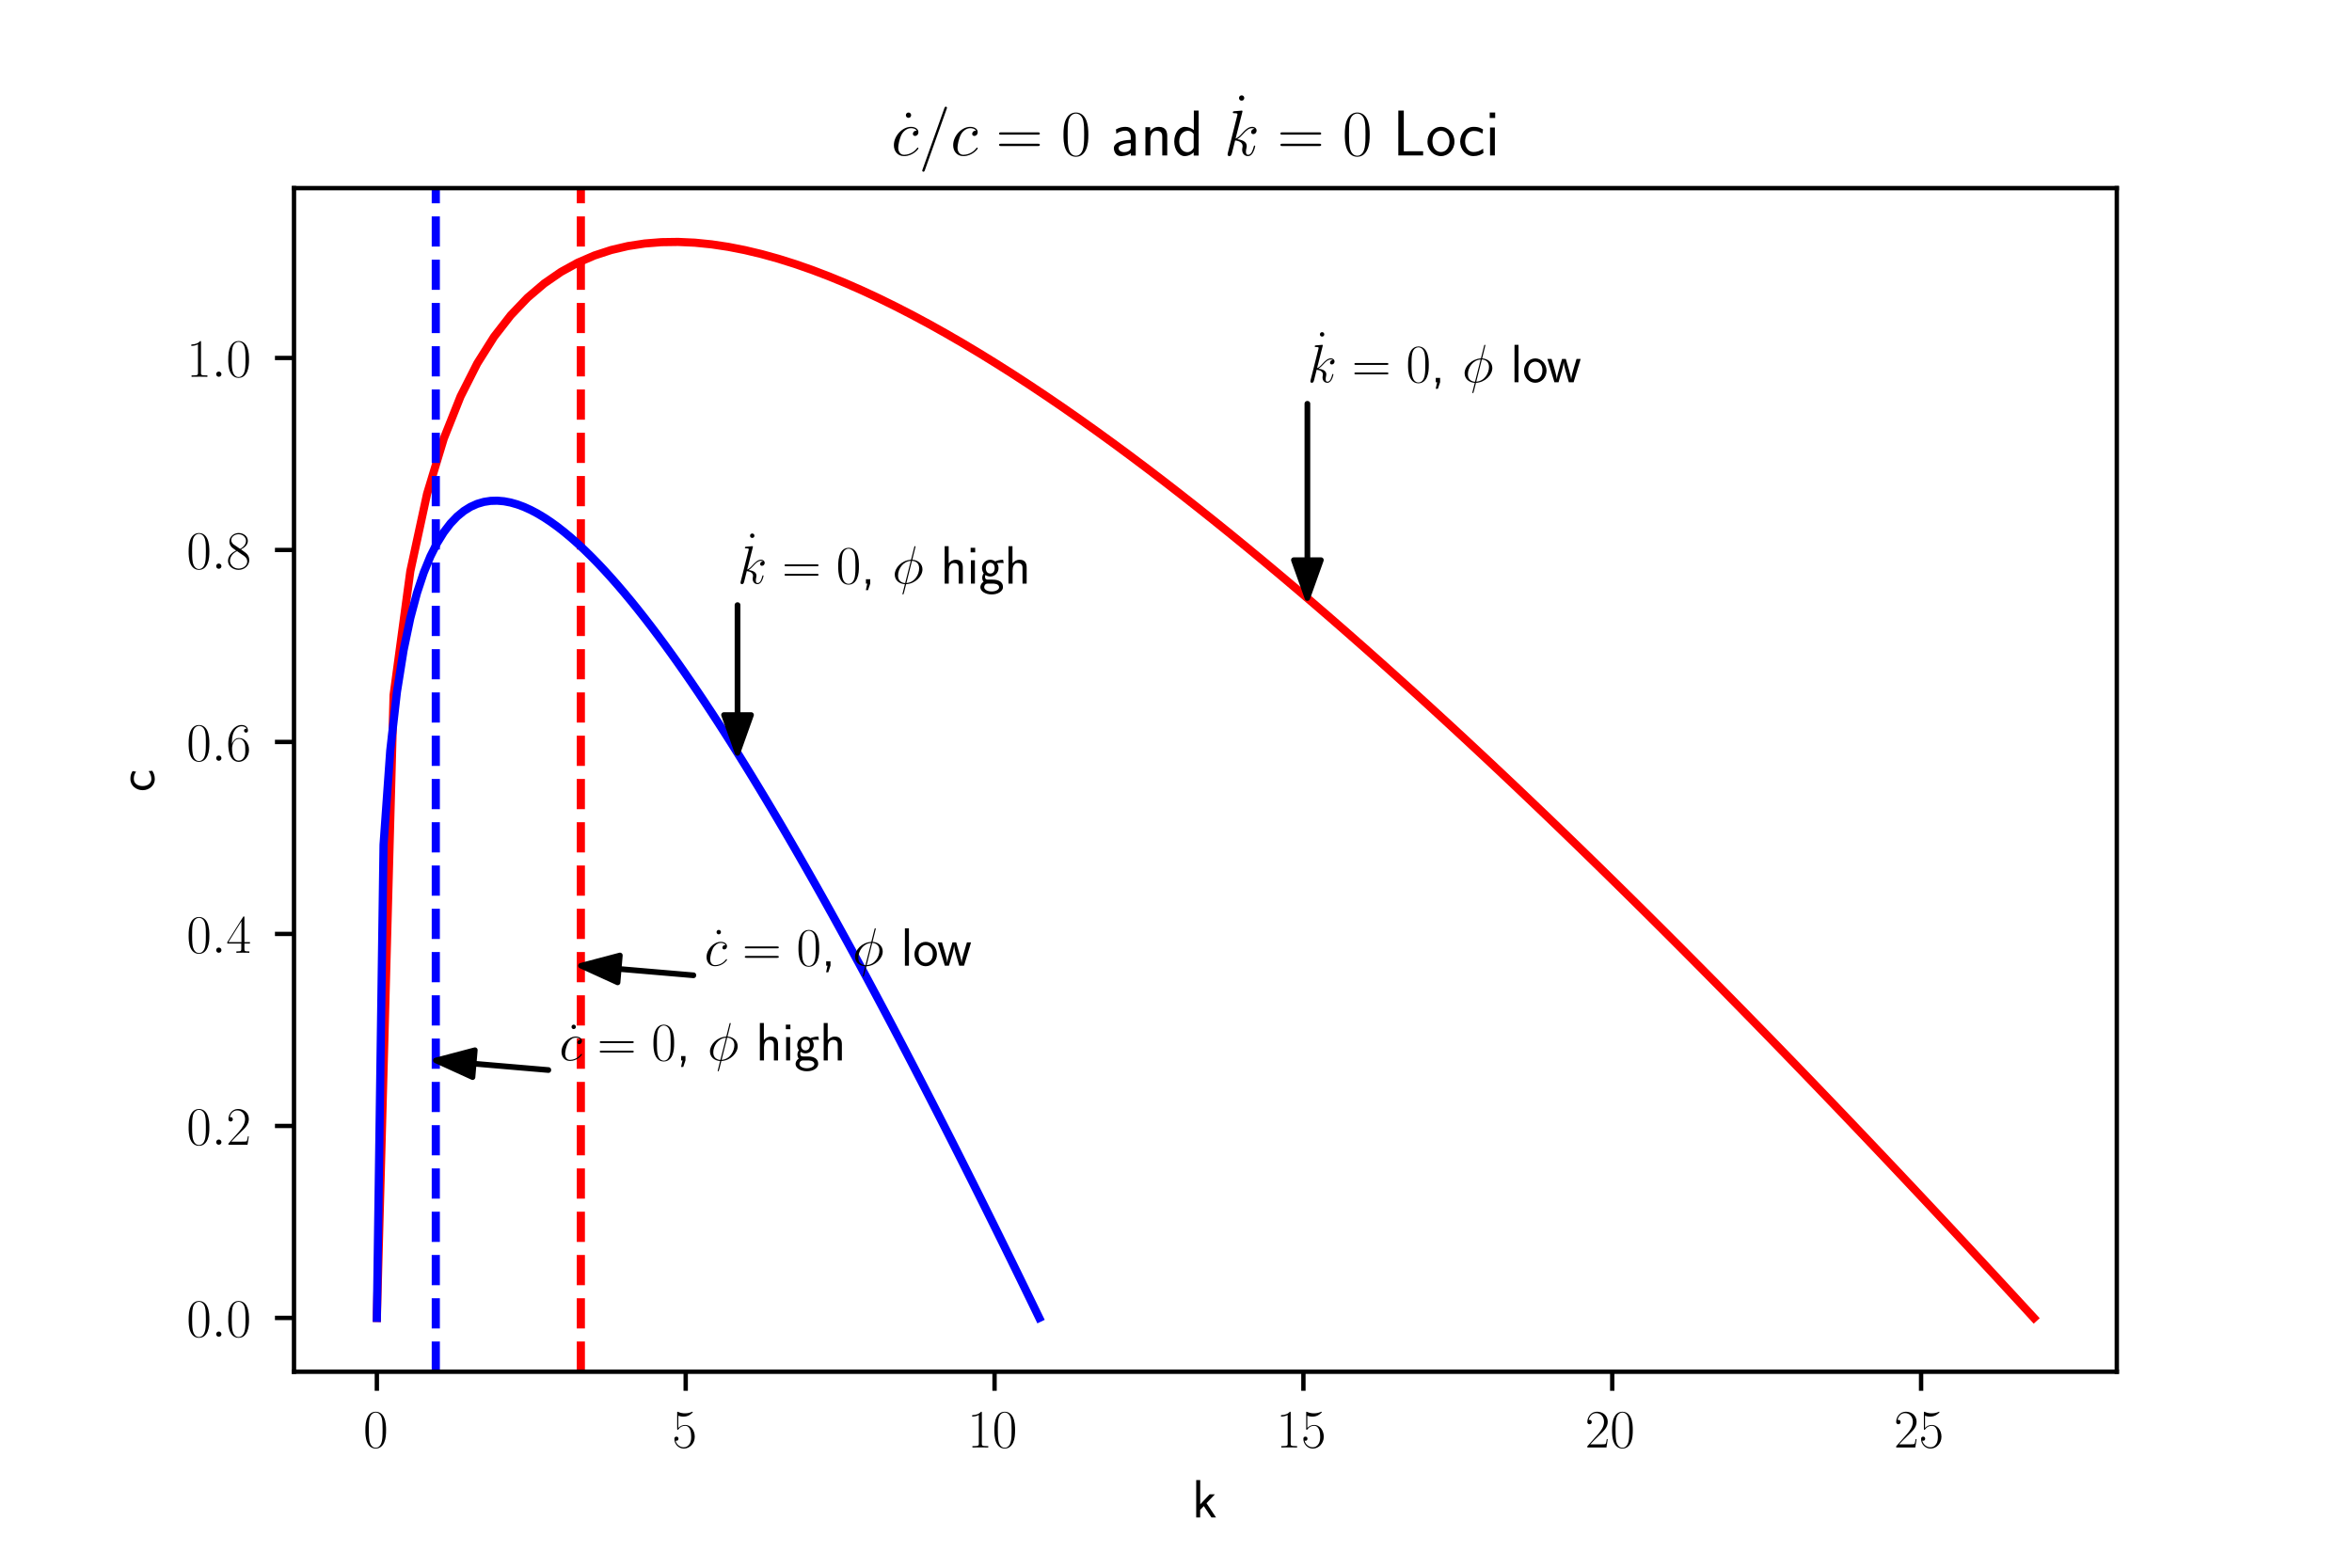 <?xml version="1.0" encoding="utf-8" standalone="no"?>
<!DOCTYPE svg PUBLIC "-//W3C//DTD SVG 1.1//EN"
  "http://www.w3.org/Graphics/SVG/1.1/DTD/svg11.dtd">
<!-- Created with matplotlib (https://matplotlib.org/) -->
<svg height="288pt" version="1.1" viewBox="0 0 432 288" width="432pt" xmlns="http://www.w3.org/2000/svg" xmlns:xlink="http://www.w3.org/1999/xlink">
 <defs>
  <style type="text/css">
*{stroke-linecap:butt;stroke-linejoin:round;}
  </style>
 </defs>
 <g id="figure_1">
  <g id="patch_1">
   <path d="M 0 288 
L 432 288 
L 432 0 
L 0 0 
z
" style="fill:#ffffff;"/>
  </g>
  <g id="axes_1">
   <g id="patch_2">
    <path d="M 54 252 
L 388.8 252 
L 388.8 34.56 
L 54 34.56 
z
" style="fill:#ffffff;"/>
   </g>
   <g id="matplotlib.axis_1">
    <g id="xtick_1">
     <g id="line2d_1">
      <defs>
       <path d="M 0 0 
L 0 3.5 
" id="md7822eaeb9" style="stroke:#000000;stroke-width:0.8;"/>
      </defs>
      <g>
       <use style="stroke:#000000;stroke-width:0.8;" x="69.218" xlink:href="#md7822eaeb9" y="252"/>
      </g>
     </g>
     <g id="text_1">
      <!-- $0$ -->
      <defs>
       <path d="M 42 31.844 
C 42 37.969 41.906 48.422 37.703 56.453 
C 34 63.484 28.094 66 22.906 66 
C 18.094 66 12 63.781 8.203 56.562 
C 4.203 49.016 3.797 39.672 3.797 31.844 
C 3.797 26.109 3.906 17.375 7 9.734 
C 11.297 -0.609 19 -2 22.906 -2 
C 27.5 -2 34.5 -0.109 38.594 9.438 
C 41.594 16.375 42 24.5 42 31.844 
z
M 22.906 -0.406 
C 16.5 -0.406 12.703 5.125 11.297 12.75 
C 10.203 18.688 10.203 27.328 10.203 32.953 
C 10.203 40.688 10.203 47.109 11.5 53.234 
C 13.406 61.781 19 64.391 22.906 64.391 
C 27 64.391 32.297 61.672 34.203 53.438 
C 35.5 47.719 35.594 40.984 35.594 32.953 
C 35.594 26.422 35.594 18.375 34.406 12.453 
C 32.297 1.5 26.406 -0.406 22.906 -0.406 
z
" id="CMR17-48"/>
      </defs>
      <g transform="translate(66.728 265.918)scale(0.1 -0.1)">
       <use transform="scale(0.996)" xlink:href="#CMR17-48"/>
      </g>
     </g>
    </g>
    <g id="xtick_2">
     <g id="line2d_2">
      <g>
       <use style="stroke:#000000;stroke-width:0.8;" x="125.945" xlink:href="#md7822eaeb9" y="252"/>
      </g>
     </g>
     <g id="text_2">
      <!-- $5$ -->
      <defs>
       <path d="M 11.406 58.594 
C 12.406 58.188 16.5 56.891 20.703 56.891 
C 30 56.891 35.094 61.891 38 64.688 
C 38 65.484 38 66 37.406 66 
C 37.297 66 37.094 66 36.297 65.594 
C 32.797 64.094 28.703 63 23.703 63 
C 20.703 63 16.203 63.359 11.297 65.484 
C 10.203 66 10 66 9.906 66 
C 9.406 66 9.297 65.891 9.297 63.906 
L 9.297 34.859 
C 9.297 33.016 9.297 32.5 10.297 32.5 
C 10.797 32.5 11 32.703 11.5 33.422 
C 14.703 38.047 19.094 40 24.094 40 
C 27.594 40 35.094 37.734 35.094 20.203 
C 35.094 16.984 35.094 11.188 32.094 6.594 
C 29.594 2.484 25.703 0.391 21.406 0.391 
C 14.797 0.391 8.094 4.984 6.297 12.688 
C 6.703 12.594 7.5 12.391 7.906 12.391 
C 9.203 12.391 11.703 13.094 11.703 16.188 
C 11.703 18.891 9.797 20 7.906 20 
C 5.594 20 4.094 18.594 4.094 15.797 
C 4.094 7.094 11 -2 21.594 -2 
C 31.906 -2 41.703 6.891 41.703 19.797 
C 41.703 32.094 33.906 41.594 24.203 41.594 
C 19.094 41.594 14.797 39.688 11.406 36 
z
" id="CMR17-53"/>
      </defs>
      <g transform="translate(123.455 265.918)scale(0.1 -0.1)">
       <use transform="scale(0.996)" xlink:href="#CMR17-53"/>
      </g>
     </g>
    </g>
    <g id="xtick_3">
     <g id="line2d_3">
      <g>
       <use style="stroke:#000000;stroke-width:0.8;" x="182.673" xlink:href="#md7822eaeb9" y="252"/>
      </g>
     </g>
     <g id="text_3">
      <!-- $10$ -->
      <defs>
       <path d="M 26.594 63.797 
C 26.594 65.891 26.5 66 25.094 66 
C 21.203 61.359 15.297 59.891 9.703 59.688 
C 9.406 59.688 8.906 59.688 8.797 59.5 
C 8.703 59.297 8.703 59.094 8.703 57 
C 11.797 57 17 57.594 21 59.984 
L 21 7.297 
C 21 3.797 20.797 2.594 12.203 2.594 
L 9.203 2.594 
L 9.203 0 
C 14 0.094 19 0.188 23.797 0.188 
C 28.594 0.188 33.594 0.094 38.406 0 
L 38.406 2.594 
L 35.406 2.594 
C 26.797 2.594 26.594 3.688 26.594 7.297 
z
" id="CMR17-49"/>
      </defs>
      <g transform="translate(177.691 265.918)scale(0.1 -0.1)">
       <use transform="scale(0.996)" xlink:href="#CMR17-49"/>
       <use transform="translate(45.69 0)scale(0.996)" xlink:href="#CMR17-48"/>
      </g>
     </g>
    </g>
    <g id="xtick_4">
     <g id="line2d_4">
      <g>
       <use style="stroke:#000000;stroke-width:0.8;" x="239.4" xlink:href="#md7822eaeb9" y="252"/>
      </g>
     </g>
     <g id="text_4">
      <!-- $15$ -->
      <g transform="translate(234.418 265.918)scale(0.1 -0.1)">
       <use transform="scale(0.996)" xlink:href="#CMR17-49"/>
       <use transform="translate(45.69 0)scale(0.996)" xlink:href="#CMR17-53"/>
      </g>
     </g>
    </g>
    <g id="xtick_5">
     <g id="line2d_5">
      <g>
       <use style="stroke:#000000;stroke-width:0.8;" x="296.127" xlink:href="#md7822eaeb9" y="252"/>
      </g>
     </g>
     <g id="text_5">
      <!-- $20$ -->
      <defs>
       <path d="M 41.703 15.469 
L 39.906 15.469 
C 38.906 8.391 38.094 7.188 37.703 6.594 
C 37.203 5.797 30 5.797 28.594 5.797 
L 9.406 5.797 
C 13 9.688 20 16.766 28.5 24.938 
C 34.594 30.719 41.703 37.5 41.703 47.391 
C 41.703 59.188 32.297 66 21.797 66 
C 10.797 66 4.094 56.297 4.094 47.297 
C 4.094 43.391 7 42.891 8.203 42.891 
C 9.203 42.891 12.203 43.484 12.203 46.984 
C 12.203 50.094 9.594 51 8.203 51 
C 7.594 51 7 50.891 6.594 50.688 
C 8.5 59.188 14.297 63.391 20.406 63.391 
C 29.094 63.391 34.797 56.5 34.797 47.391 
C 34.797 38.703 29.703 31.219 24 24.734 
L 4.094 2.297 
L 4.094 0 
L 39.297 0 
z
" id="CMR17-50"/>
      </defs>
      <g transform="translate(291.146 265.918)scale(0.1 -0.1)">
       <use transform="scale(0.996)" xlink:href="#CMR17-50"/>
       <use transform="translate(45.69 0)scale(0.996)" xlink:href="#CMR17-48"/>
      </g>
     </g>
    </g>
    <g id="xtick_6">
     <g id="line2d_6">
      <g>
       <use style="stroke:#000000;stroke-width:0.8;" x="352.854" xlink:href="#md7822eaeb9" y="252"/>
      </g>
     </g>
     <g id="text_6">
      <!-- $25$ -->
      <g transform="translate(347.873 265.918)scale(0.1 -0.1)">
       <use transform="scale(0.996)" xlink:href="#CMR17-50"/>
       <use transform="translate(45.69 0)scale(0.996)" xlink:href="#CMR17-53"/>
      </g>
     </g>
    </g>
    <g id="text_7">
     <!-- k -->
     <defs>
      <path d="M 26.5 26.344 
L 42 42.734 
L 32.406 42.734 
L 14.906 24.25 
L 14.906 69 
L 7.5 69 
L 7.5 0 
L 14.797 0 
L 14.797 13.922 
L 21.5 20.969 
L 35.594 0 
L 44.094 0 
z
" id="CMSS17-107"/>
     </defs>
     <g transform="translate(218.965 278.774)scale(0.1 -0.1)">
      <use transform="scale(0.996)" xlink:href="#CMSS17-107"/>
     </g>
    </g>
   </g>
   <g id="matplotlib.axis_2">
    <g id="ytick_1">
     <g id="line2d_7">
      <defs>
       <path d="M 0 0 
L -3.5 0 
" id="mac1b4b12f6" style="stroke:#000000;stroke-width:0.8;"/>
      </defs>
      <g>
       <use style="stroke:#000000;stroke-width:0.8;" x="54" xlink:href="#mac1b4b12f6" y="242.116"/>
      </g>
     </g>
     <g id="text_8">
      <!-- $0.0$ -->
      <defs>
       <path d="M 18.406 4.797 
C 18.406 7.688 16 9.688 13.594 9.688 
C 10.703 9.688 8.703 7.297 8.703 4.891 
C 8.703 2 11.094 0 13.5 0 
C 16.406 0 18.406 2.391 18.406 4.797 
z
" id="CMMI12-58"/>
      </defs>
      <g transform="translate(34.27 245.576)scale(0.1 -0.1)">
       <use transform="scale(0.996)" xlink:href="#CMR17-48"/>
       <use transform="translate(45.69 0)scale(0.996)" xlink:href="#CMMI12-58"/>
       <use transform="translate(72.788 0)scale(0.996)" xlink:href="#CMR17-48"/>
      </g>
     </g>
    </g>
    <g id="ytick_2">
     <g id="line2d_8">
      <g>
       <use style="stroke:#000000;stroke-width:0.8;" x="54" xlink:href="#mac1b4b12f6" y="206.846"/>
      </g>
     </g>
     <g id="text_9">
      <!-- $0.2$ -->
      <g transform="translate(34.27 210.305)scale(0.1 -0.1)">
       <use transform="scale(0.996)" xlink:href="#CMR17-48"/>
       <use transform="translate(45.69 0)scale(0.996)" xlink:href="#CMMI12-58"/>
       <use transform="translate(72.788 0)scale(0.996)" xlink:href="#CMR17-50"/>
      </g>
     </g>
    </g>
    <g id="ytick_3">
     <g id="line2d_9">
      <g>
       <use style="stroke:#000000;stroke-width:0.8;" x="54" xlink:href="#mac1b4b12f6" y="171.575"/>
      </g>
     </g>
     <g id="text_10">
      <!-- $0.4$ -->
      <defs>
       <path d="M 33.594 64.797 
C 33.594 66.891 33.5 67 31.703 67 
L 2 19.594 
L 2 17 
L 27.797 17 
L 27.797 7.188 
C 27.797 3.594 27.594 2.594 20.594 2.594 
L 18.703 2.594 
L 18.703 0 
C 21.906 0.188 27.297 0.188 30.703 0.188 
C 34.094 0.188 39.5 0.188 42.703 0 
L 42.703 2.594 
L 40.797 2.594 
C 33.797 2.594 33.594 3.594 33.594 7.188 
L 33.594 17 
L 43.797 17 
L 43.797 19.594 
L 33.594 19.594 
z
M 28.094 58.172 
L 28.094 19.594 
L 4 19.594 
z
" id="CMR17-52"/>
      </defs>
      <g transform="translate(34.27 175.034)scale(0.1 -0.1)">
       <use transform="scale(0.996)" xlink:href="#CMR17-48"/>
       <use transform="translate(45.69 0)scale(0.996)" xlink:href="#CMMI12-58"/>
       <use transform="translate(72.788 0)scale(0.996)" xlink:href="#CMR17-52"/>
      </g>
     </g>
    </g>
    <g id="ytick_4">
     <g id="line2d_10">
      <g>
       <use style="stroke:#000000;stroke-width:0.8;" x="54" xlink:href="#mac1b4b12f6" y="136.304"/>
      </g>
     </g>
     <g id="text_11">
      <!-- $0.6$ -->
      <defs>
       <path d="M 10.594 34.344 
C 10.594 58 21.797 63.688 28.297 63.688 
C 30.406 63.688 35.5 63.266 37.5 59.094 
C 35.906 59.094 32.906 59.094 32.906 55.594 
C 32.906 52.891 35.094 52 36.5 52 
C 37.406 52 40.094 52.391 40.094 55.797 
C 40.094 62.297 35.094 66 28.203 66 
C 16.297 66 3.797 53.297 3.797 31.422 
C 3.797 4.016 15.094 -2 23.094 -2 
C 32.797 -2 42 6.734 42 20.234 
C 42 32.828 33.906 42 23.703 42 
C 17.594 42 13.094 37.969 10.594 30.922 
z
M 23.094 0.391 
C 10.797 0.391 10.797 18.938 10.797 22.656 
C 10.797 29.906 14.203 40.391 23.5 40.391 
C 25.203 40.391 30.094 40.391 33.406 33.438 
C 35.203 29.516 35.203 25.375 35.203 20.344 
C 35.203 14.906 35.203 10.875 33.094 6.844 
C 30.906 2.703 27.703 0.391 23.094 0.391 
z
" id="CMR17-54"/>
      </defs>
      <g transform="translate(34.27 139.764)scale(0.1 -0.1)">
       <use transform="scale(0.996)" xlink:href="#CMR17-48"/>
       <use transform="translate(45.69 0)scale(0.996)" xlink:href="#CMMI12-58"/>
       <use transform="translate(72.788 0)scale(0.996)" xlink:href="#CMR17-54"/>
      </g>
     </g>
    </g>
    <g id="ytick_5">
     <g id="line2d_11">
      <g>
       <use style="stroke:#000000;stroke-width:0.8;" x="54" xlink:href="#mac1b4b12f6" y="101.034"/>
      </g>
     </g>
     <g id="text_12">
      <!-- $0.8$ -->
      <defs>
       <path d="M 27.203 35.766 
C 33.5 38.969 39.906 43.797 39.906 51.531 
C 39.906 60.688 31.094 66 23 66 
C 13.906 66 5.906 59.375 5.906 50.234 
C 5.906 47.719 6.5 43.391 10.406 39.578 
C 11.406 38.578 15.594 35.562 18.297 33.656 
C 13.797 31.344 3.297 25.812 3.297 14.766 
C 3.297 4.406 13.094 -2 22.797 -2 
C 33.5 -2 42.5 5.719 42.5 15.969 
C 42.5 25.109 36.406 29.328 32.406 32.047 
z
M 14.094 44.609 
C 13.297 45.109 9.297 48.219 9.297 52.938 
C 9.297 59.078 15.594 63.688 22.797 63.688 
C 30.703 63.688 36.5 58.062 36.5 51.531 
C 36.5 42.188 26.094 36.859 25.594 36.859 
C 25.5 36.859 25.406 36.859 24.594 37.469 
z
M 32.5 24 
C 34 22.906 38.797 19.578 38.797 13.453 
C 38.797 6.016 31.406 0.391 23 0.391 
C 13.906 0.391 7 6.922 7 14.859 
C 7 22.797 13.094 29.438 20 32.547 
z
" id="CMR17-56"/>
      </defs>
      <g transform="translate(34.27 104.493)scale(0.1 -0.1)">
       <use transform="scale(0.996)" xlink:href="#CMR17-48"/>
       <use transform="translate(45.69 0)scale(0.996)" xlink:href="#CMMI12-58"/>
       <use transform="translate(72.788 0)scale(0.996)" xlink:href="#CMR17-56"/>
      </g>
     </g>
    </g>
    <g id="ytick_6">
     <g id="line2d_12">
      <g>
       <use style="stroke:#000000;stroke-width:0.8;" x="54" xlink:href="#mac1b4b12f6" y="65.763"/>
      </g>
     </g>
     <g id="text_13">
      <!-- $1.0$ -->
      <g transform="translate(34.27 69.222)scale(0.1 -0.1)">
       <use transform="scale(0.996)" xlink:href="#CMR17-49"/>
       <use transform="translate(45.69 0)scale(0.996)" xlink:href="#CMMI12-58"/>
       <use transform="translate(72.788 0)scale(0.996)" xlink:href="#CMR17-48"/>
      </g>
     </g>
    </g>
    <g id="text_14">
     <!-- c -->
     <defs>
      <path d="M 38.5 39.688 
C 38.5 40.391 33.906 42.391 32.703 42.797 
C 29.406 44 25.203 44 24.094 44 
C 11.094 44 3.297 32.688 3.297 21.297 
C 3.297 9.297 12 -1 23.703 -1 
C 30.406 -1 35.203 1.188 39.094 3.797 
L 38.5 10.391 
C 34.203 7.094 29.203 5.297 23.797 5.297 
C 16 5.297 10.906 12.094 10.906 21.391 
C 10.906 28.594 14.203 37.688 24.203 37.688 
C 29.703 37.688 32.797 36.594 37.406 33.484 
z
" id="CMSS17-99"/>
     </defs>
     <g transform="translate(28.333 145.494)rotate(-90)scale(0.1 -0.1)">
      <use transform="scale(0.996)" xlink:href="#CMSS17-99"/>
     </g>
    </g>
   </g>
   <g id="line2d_13">
    <path clip-path="url(#p0a437634b3)" d="M 69.218 242.116 
L 72.293 127.698 
L 75.367 104.926 
L 78.441 90.723 
L 81.516 80.563 
L 84.59 72.833 
L 87.664 66.752 
L 90.739 61.873 
L 93.813 57.918 
L 96.888 54.697 
L 99.962 52.076 
L 103.036 49.956 
L 106.111 48.263 
L 109.185 46.936 
L 112.26 45.931 
L 115.334 45.207 
L 118.408 44.735 
L 121.483 44.488 
L 124.557 44.444 
L 127.631 44.583 
L 130.706 44.891 
L 133.78 45.353 
L 136.855 45.956 
L 139.929 46.69 
L 143.003 47.545 
L 146.078 48.513 
L 149.152 49.586 
L 152.226 50.758 
L 155.301 52.022 
L 158.375 53.373 
L 161.45 54.806 
L 164.524 56.316 
L 167.598 57.899 
L 170.673 59.551 
L 173.747 61.269 
L 176.821 63.049 
L 179.896 64.889 
L 182.97 66.785 
L 186.045 68.735 
L 189.119 70.737 
L 192.193 72.788 
L 195.268 74.886 
L 198.342 77.03 
L 201.417 79.218 
L 204.491 81.447 
L 207.565 83.717 
L 210.64 86.025 
L 213.714 88.37 
L 216.788 90.752 
L 219.863 93.168 
L 222.937 95.618 
L 226.012 98.1 
L 229.086 100.614 
L 232.16 103.158 
L 235.235 105.731 
L 238.309 108.332 
L 241.383 110.961 
L 244.458 113.617 
L 247.532 116.299 
L 250.607 119.006 
L 253.681 121.737 
L 256.755 124.492 
L 259.83 127.27 
L 262.904 130.071 
L 265.979 132.893 
L 269.053 135.737 
L 272.127 138.601 
L 275.202 141.486 
L 278.276 144.39 
L 281.35 147.314 
L 284.425 150.256 
L 287.499 153.217 
L 290.574 156.195 
L 293.648 159.191 
L 296.722 162.204 
L 299.797 165.233 
L 302.871 168.279 
L 305.945 171.34 
L 309.02 174.417 
L 312.094 177.51 
L 315.169 180.617 
L 318.243 183.739 
L 321.317 186.875 
L 324.392 190.025 
L 327.466 193.188 
L 330.54 196.366 
L 333.615 199.556 
L 336.689 202.759 
L 339.764 205.975 
L 342.838 209.203 
L 345.912 212.443 
L 348.987 215.695 
L 352.061 218.959 
L 355.136 222.234 
L 358.21 225.521 
L 361.284 228.819 
L 364.359 232.127 
L 367.433 235.447 
L 370.507 238.776 
L 373.582 242.116 
" style="fill:none;stroke:#ff0000;stroke-linecap:square;stroke-width:1.5;"/>
   </g>
   <g id="line2d_14">
    <path clip-path="url(#p0a437634b3)" d="M 106.685 252 
L 106.685 34.56 
" style="fill:none;stroke:#ff0000;stroke-dasharray:5.55,2.4;stroke-dashoffset:0;stroke-width:1.5;"/>
   </g>
   <g id="line2d_15">
    <path clip-path="url(#p0a437634b3)" d="M 69.218 242.116 
L 70.447 155.215 
L 71.676 137.918 
L 72.905 127.131 
L 74.134 119.415 
L 75.363 113.544 
L 76.592 108.925 
L 77.821 105.22 
L 79.05 102.216 
L 80.279 99.769 
L 81.508 97.778 
L 82.737 96.169 
L 83.966 94.882 
L 85.195 93.875 
L 86.424 93.111 
L 87.653 92.562 
L 88.882 92.203 
L 90.111 92.015 
L 91.339 91.982 
L 92.568 92.088 
L 93.797 92.322 
L 95.026 92.672 
L 96.255 93.13 
L 97.484 93.688 
L 98.713 94.337 
L 99.942 95.073 
L 101.171 95.888 
L 102.4 96.778 
L 103.629 97.738 
L 104.858 98.764 
L 106.087 99.852 
L 107.316 100.999 
L 108.545 102.201 
L 109.774 103.456 
L 111.003 104.761 
L 112.232 106.113 
L 113.461 107.51 
L 114.69 108.95 
L 115.919 110.431 
L 117.148 111.952 
L 118.377 113.509 
L 119.606 115.103 
L 120.835 116.732 
L 122.064 118.393 
L 123.292 120.086 
L 124.521 121.81 
L 125.75 123.563 
L 126.979 125.345 
L 128.208 127.153 
L 129.437 128.989 
L 130.666 130.849 
L 131.895 132.735 
L 133.124 134.644 
L 134.353 136.576 
L 135.582 138.53 
L 136.811 140.506 
L 138.04 142.503 
L 139.269 144.52 
L 140.498 146.556 
L 141.727 148.612 
L 142.956 150.687 
L 144.185 152.779 
L 145.414 154.889 
L 146.643 157.016 
L 147.872 159.16 
L 149.101 161.32 
L 150.33 163.495 
L 151.559 165.686 
L 152.788 167.892 
L 154.016 170.113 
L 155.245 172.347 
L 156.474 174.596 
L 157.703 176.858 
L 158.932 179.133 
L 160.161 181.422 
L 161.39 183.723 
L 162.619 186.036 
L 163.848 188.361 
L 165.077 190.698 
L 166.306 193.047 
L 167.535 195.407 
L 168.764 197.778 
L 169.993 200.16 
L 171.222 202.552 
L 172.451 204.955 
L 173.68 207.368 
L 174.909 209.791 
L 176.138 212.224 
L 177.367 214.666 
L 178.596 217.118 
L 179.825 219.579 
L 181.054 222.049 
L 182.283 224.528 
L 183.512 227.016 
L 184.741 229.512 
L 185.969 232.017 
L 187.198 234.53 
L 188.427 237.051 
L 189.656 239.58 
L 190.885 242.116 
" style="fill:none;stroke:#0000ff;stroke-linecap:square;stroke-width:1.5;"/>
   </g>
   <g id="line2d_16">
    <path clip-path="url(#p0a437634b3)" d="M 80.044 252 
L 80.044 34.56 
" style="fill:none;stroke:#0000ff;stroke-dasharray:5.55,2.4;stroke-dashoffset:0;stroke-width:1.5;"/>
   </g>
   <g id="patch_3">
    <path d="M 54 252 
L 54 34.56 
" style="fill:none;stroke:#000000;stroke-linecap:square;stroke-linejoin:miter;stroke-width:0.8;"/>
   </g>
   <g id="patch_4">
    <path d="M 388.8 252 
L 388.8 34.56 
" style="fill:none;stroke:#000000;stroke-linecap:square;stroke-linejoin:miter;stroke-width:0.8;"/>
   </g>
   <g id="patch_5">
    <path d="M 54 252 
L 388.8 252 
" style="fill:none;stroke:#000000;stroke-linecap:square;stroke-linejoin:miter;stroke-width:0.8;"/>
   </g>
   <g id="patch_6">
    <path d="M 54 34.56 
L 388.8 34.56 
" style="fill:none;stroke:#000000;stroke-linecap:square;stroke-linejoin:miter;stroke-width:0.8;"/>
   </g>
   <g id="patch_7">
    <path d="M 240.158 74.162 
Q 240.158 88.525 240.158 102.889 
L 242.633 102.889 
Q 241.383 106.389 240.133 109.889 
Q 238.883 106.389 237.633 102.889 
L 240.108 102.889 
Q 240.108 88.525 240.108 74.162 
L 240.158 74.162 
z
" style="stroke:#000000;stroke-linecap:round;"/>
   </g>
   <g id="text_15">
    <!-- $\dot{k}=0$, $\phi$ low -->
    <defs>
     <path d="M 16.5 61.891 
C 16.5 64.297 14.594 66 12.5 66 
C 10.094 66 8.406 64.094 8.406 61.891 
C 8.406 59.484 10.297 57.797 12.406 57.797 
C 14.797 57.797 16.5 59.688 16.5 61.891 
z
" id="CMR17-95"/>
     <path d="M 28.094 66.484 
C 28.203 66.891 28.406 67.484 28.406 67.984 
C 28.406 69 27.406 69 27.203 69 
C 27.094 69 23.5 68.688 21.703 68.484 
C 20 68.391 18.5 68.188 16.703 68.094 
C 14.297 67.891 13.594 67.797 13.594 65.984 
C 13.594 64.984 14.594 64.984 15.594 64.984 
C 20.703 64.984 20.703 64.109 20.703 63.125 
C 20.703 62.719 20.703 62.531 20.203 60.75 
L 5.906 3.906 
C 5.5 2.391 5.5 2.203 5.5 1.594 
C 5.5 -0.609 7.203 -1 8.203 -1 
C 11 -1 11.594 1.188 12.406 4.297 
L 17.094 23.062 
C 24.297 22.266 28.594 19.25 28.594 14.438 
C 28.594 13.828 28.594 13.438 28.297 11.922 
C 27.906 10.422 27.906 9.219 27.906 8.719 
C 27.906 2.891 31.703 -1 36.797 -1 
C 41.406 -1 43.797 3.203 44.594 4.609 
C 46.703 8.312 48 13.938 48 14.328 
C 48 14.828 47.594 15.234 47 15.234 
C 46.094 15.234 46 14.828 45.594 13.234 
C 44.203 8.016 42.094 1 37 1 
C 35 1 33.703 2 33.703 5.812 
C 33.703 7.719 34.094 9.922 34.5 11.422 
C 34.906 13.234 34.906 13.328 34.906 14.531 
C 34.906 20.453 29.594 23.766 20.406 24.969 
C 24 27.172 27.594 31.078 29 32.594 
C 34.703 38.984 38.594 41.984 43.203 41.984 
C 45.5 41.984 46.094 41.484 46.797 41 
C 43.094 40.594 41.703 37.984 41.703 35.984 
C 41.703 33.594 43.594 32.797 45 32.797 
C 47.703 32.797 50.094 35.094 50.094 38.297 
C 50.094 41.156 47.797 44 43.297 44 
C 37.797 44 33.297 40.297 26.203 32.297 
C 25.203 31.078 21.5 27.281 17.797 25.875 
z
" id="CMMI12-107"/>
     <path d="M 64.297 32 
C 65.797 32 67.297 32 67.297 33.688 
C 67.297 35.5 65.594 35.5 63.906 35.5 
L 8 35.5 
C 6.297 35.5 4.594 35.5 4.594 33.688 
C 4.594 32 6.094 32 7.594 32 
z
M 63.906 14.484 
C 65.594 14.484 67.297 14.484 67.297 16.297 
C 67.297 18 65.797 18 64.297 18 
L 7.594 18 
C 6.094 18 4.594 18 4.594 16.297 
C 4.594 14.484 6.297 14.484 8 14.484 
z
" id="CMR17-61"/>
     <path d="M 17 0.094 
L 17 8 
L 9 8 
L 9 0 
L 11.5 0 
L 8.906 -12.109 
L 12.906 -12.109 
z
" id="CMSS17-44"/>
     <path d="M 43 68.094 
C 43 69 42.297 69 42 69 
C 41.094 69 41 68.797 40.594 67.094 
L 35.203 45.688 
C 34.906 44.391 34.797 44.297 34.703 44.188 
C 34.594 44 33.906 43.891 33.703 43.891 
C 17.297 42.5 4.703 29.109 4.703 16.734 
C 4.703 6.047 13 -0.5 23.406 -1.109 
C 22.594 -4.156 21.906 -7.297 21.094 -10.344 
C 19.703 -15.547 18.906 -18.812 18.906 -19.203 
C 18.906 -19.406 18.906 -20 19.906 -20 
C 20.203 -20 20.594 -20 20.797 -19.609 
C 21 -19.406 21.594 -17.016 22 -15.75 
L 25.703 -1.109 
C 42.797 -0.203 55.797 13.672 55.797 26.141 
C 55.797 36.141 48.203 43.297 37.094 44 
z
M 36.5 42 
C 43.094 41.594 49.703 37.938 49.703 28.219 
C 49.703 17.031 41.797 2.188 26.203 1 
z
M 23.906 0.891 
C 19 1.188 10.797 3.766 10.797 14.656 
C 10.797 27.141 19.906 41 34.297 41.891 
z
" id="CMMI12-30"/>
     <path d="M 14.797 69 
L 7.406 69 
L 7.406 0 
L 14.797 0 
z
" id="CMSS17-108"/>
     <path d="M 44.203 21.188 
C 44.203 33.984 34.703 44 23.5 44 
C 12 44 2.703 33.688 2.703 21.188 
C 2.703 8.5 12.297 -1 23.406 -1 
C 34.797 -1 44.203 8.797 44.203 21.188 
z
M 23.5 5.297 
C 16.406 5.297 10.297 11.094 10.297 21.984 
C 10.297 33.594 17.406 37.891 23.406 37.891 
C 29.906 37.891 36.594 33.188 36.594 21.984 
C 36.594 10.688 30.094 5.297 23.5 5.297 
z
" id="CMSS17-111"/>
     <path d="M 62.703 43 
L 55.094 43 
L 49.797 25 
C 48.703 21.188 45.594 10.688 45.203 5.797 
L 45.094 5.797 
C 44.906 8.797 43.203 16 40.406 25.5 
L 35.297 43 
L 28.406 43 
L 23.406 25.891 
C 20.906 17.188 19 9.797 18.797 5.797 
L 18.703 5.797 
C 18.297 11.688 14.203 25.5 13.594 27.688 
L 9.094 43 
L 1.297 43 
L 14.297 0 
L 21.906 0 
C 27.094 17.188 31.094 30.5 31.406 37.188 
C 31.594 33.891 33.297 26.797 34.297 23.297 
L 40.906 0 
L 49.703 0 
z
" id="CMSS17-119"/>
    </defs>
    <g transform="translate(240.133 70.221)scale(0.1 -0.1)">
     <use transform="translate(14.604 26.297)scale(0.996)" xlink:href="#CMR17-95"/>
     <use transform="scale(0.996)" xlink:href="#CMMI12-107"/>
     <use transform="translate(81.753 0)scale(0.996)" xlink:href="#CMR17-61"/>
     <use transform="translate(181.142 0)scale(0.996)" xlink:href="#CMR17-48"/>
     <use transform="translate(226.832 0)scale(0.996)" xlink:href="#CMSS17-44"/>
     <use transform="translate(284.086 0)scale(0.996)" xlink:href="#CMMI12-30"/>
     <use transform="translate(373.049 0)scale(0.996)" xlink:href="#CMSS17-108"/>
     <use transform="translate(395.23 0)scale(0.996)" xlink:href="#CMSS17-111"/>
     <use transform="translate(439.471 0)scale(0.996)" xlink:href="#CMSS17-119"/>
    </g>
   </g>
   <g id="patch_8">
    <path d="M 127.371 179.198 
Q 120.513 178.613 113.656 178.027 
L 113.445 180.493 
Q 110.065 178.95 106.685 177.407 
Q 110.278 176.459 113.87 175.511 
L 113.66 177.977 
Q 120.518 178.563 127.375 179.148 
L 127.371 179.198 
z
" style="stroke:#000000;stroke-linecap:round;"/>
   </g>
   <g id="text_16">
    <!-- $\dot{c} = 0$, $\phi$ low -->
    <defs>
     <path d="M 39.094 38 
C 37.203 38 36.297 38 34.906 36.797 
C 34.297 36.297 33.203 34.797 33.203 33.188 
C 33.203 31.188 34.703 29.984 36.594 29.984 
C 39 29.984 41.703 31.984 41.703 35.984 
C 41.703 40.484 37.094 44 30.203 44 
C 17.094 44 4 30.188 4 15.797 
C 4 6.969 9.406 -1 19.594 -1 
C 33.203 -1 41.797 9.719 41.797 11.031 
C 41.797 11.641 41.203 12.141 40.797 12.141 
C 40.5 12.141 40.406 12.047 39.5 11.125 
C 33.094 2.516 23.594 1 19.797 1 
C 12.906 1 10.703 7.078 10.703 12.141 
C 10.703 15.688 12.406 25.531 16 32.391 
C 18.594 37.094 24 41.984 30.297 41.984 
C 31.594 41.984 37.094 41.812 39.094 38 
z
" id="CMMI12-99"/>
    </defs>
    <g transform="translate(129.376 177.407)scale(0.1 -0.1)">
     <use transform="translate(13.976 0.006)scale(0.996)" xlink:href="#CMR17-95"/>
     <use transform="scale(0.996)" xlink:href="#CMMI12-99"/>
     <use transform="translate(69.657 0)scale(0.996)" xlink:href="#CMR17-61"/>
     <use transform="translate(169.046 0)scale(0.996)" xlink:href="#CMR17-48"/>
     <use transform="translate(214.737 0)scale(0.996)" xlink:href="#CMSS17-44"/>
     <use transform="translate(271.99 0)scale(0.996)" xlink:href="#CMMI12-30"/>
     <use transform="translate(360.953 0)scale(0.996)" xlink:href="#CMSS17-108"/>
     <use transform="translate(383.134 0)scale(0.996)" xlink:href="#CMSS17-111"/>
     <use transform="translate(427.375 0)scale(0.996)" xlink:href="#CMSS17-119"/>
    </g>
   </g>
   <g id="patch_9">
    <path d="M 135.49 111.147 
Q 135.49 121.244 135.49 131.341 
L 137.965 131.341 
Q 136.715 134.842 135.465 138.343 
Q 134.215 134.842 132.965 131.341 
L 135.44 131.341 
Q 135.44 121.244 135.44 111.147 
L 135.49 111.147 
z
" style="stroke:#000000;stroke-linecap:round;"/>
   </g>
   <g id="text_17">
    <!-- $\dot{k}=0$, $\phi$ high -->
    <defs>
     <path d="M 40.906 29.344 
C 40.906 35.672 39.406 44 28.094 44 
C 21.797 44 17.703 40.891 14.797 37.484 
L 14.797 69 
L 7.406 69 
L 7.406 0 
L 15 0 
L 15 24.312 
C 15 30.656 17.406 37.891 24.203 37.891 
C 33 37.891 33.297 31.953 33.297 28.531 
L 33.297 0 
L 40.906 0 
z
" id="CMSS17-104"/>
     <path d="M 15.297 66 
L 6.906 66 
L 6.906 57.594 
L 15.297 57.594 
z
M 14.797 43 
L 7.406 43 
L 7.406 0 
L 14.797 0 
z
" id="CMSS17-105"/>
     <path d="M 44.5 44 
C 38.797 43.891 33.906 42.797 29.906 40.891 
C 26.594 43.484 23.203 44 20.906 44 
C 12.203 44 5.594 36.812 5.594 28.5 
C 5.594 23.141 8.594 19.094 8.797 18.891 
C 7 16.391 6 13.688 6 10.688 
C 6 7.188 7.406 4.688 8.5 3.297 
C 3.297 0.094 2.594 -4.812 2.594 -6.703 
C 2.594 -14 11.703 -20 23.406 -20 
C 35.203 -20 44.297 -14 44.297 -6.609 
C 44.297 7.188 29 7.297 24.797 7.297 
L 16.703 7.297 
C 15.203 7.297 11.203 7.297 11.203 12.391 
C 11.203 14.391 12.094 15.688 12.203 15.797 
C 13.703 14.688 16.797 13 20.906 13 
C 29.203 13 36.094 19.984 36.094 28.5 
C 36.094 33.25 33.906 36.703 33 37.891 
L 33.297 37.891 
C 33.594 37.891 37.797 38.188 39.297 38.188 
C 42.5 38.188 42.797 38.094 45.594 37.797 
z
M 20.906 18.5 
C 17.5 18.5 12.703 20.578 12.703 28.5 
C 12.703 37.109 18.203 38.484 20.797 38.484 
C 24.203 38.484 29 36.406 29 28.5 
C 29 19.875 23.5 18.5 20.906 18.5 
z
M 24.703 0 
C 27.094 0 37.203 0 37.203 -6.812 
C 37.203 -11.109 31 -14.5 23.5 -14.5 
C 15.906 -14.5 9.703 -11.203 9.703 -6.703 
C 9.703 -6.203 9.703 0 16.594 0 
z
" id="CMSS17-103"/>
    </defs>
    <g transform="translate(135.465 107.211)scale(0.1 -0.1)">
     <use transform="translate(14.604 26.297)scale(0.996)" xlink:href="#CMR17-95"/>
     <use transform="scale(0.996)" xlink:href="#CMMI12-107"/>
     <use transform="translate(81.753 0)scale(0.996)" xlink:href="#CMR17-61"/>
     <use transform="translate(181.142 0)scale(0.996)" xlink:href="#CMR17-48"/>
     <use transform="translate(226.832 0)scale(0.996)" xlink:href="#CMSS17-44"/>
     <use transform="translate(284.086 0)scale(0.996)" xlink:href="#CMMI12-30"/>
     <use transform="translate(373.049 0)scale(0.996)" xlink:href="#CMSS17-104"/>
     <use transform="translate(421.254 0)scale(0.996)" xlink:href="#CMSS17-105"/>
     <use transform="translate(443.435 0)scale(0.996)" xlink:href="#CMSS17-103"/>
     <use transform="translate(490.278 0)scale(0.996)" xlink:href="#CMSS17-104"/>
    </g>
   </g>
   <g id="patch_10">
    <path d="M 100.731 196.601 
Q 93.873 196.016 87.015 195.43 
L 86.804 197.896 
Q 83.424 196.353 80.044 194.81 
Q 83.637 193.862 87.23 192.915 
L 87.019 195.381 
Q 93.877 195.966 100.735 196.551 
L 100.731 196.601 
z
" style="stroke:#000000;stroke-linecap:round;"/>
   </g>
   <g id="text_18">
    <!-- $\dot{c} = 0$, $\phi$ high -->
    <g transform="translate(102.735 194.81)scale(0.1 -0.1)">
     <use transform="translate(13.976 0.006)scale(0.996)" xlink:href="#CMR17-95"/>
     <use transform="scale(0.996)" xlink:href="#CMMI12-99"/>
     <use transform="translate(69.657 0)scale(0.996)" xlink:href="#CMR17-61"/>
     <use transform="translate(169.046 0)scale(0.996)" xlink:href="#CMR17-48"/>
     <use transform="translate(214.737 0)scale(0.996)" xlink:href="#CMSS17-44"/>
     <use transform="translate(271.99 0)scale(0.996)" xlink:href="#CMMI12-30"/>
     <use transform="translate(360.953 0)scale(0.996)" xlink:href="#CMSS17-104"/>
     <use transform="translate(409.158 0)scale(0.996)" xlink:href="#CMSS17-105"/>
     <use transform="translate(431.339 0)scale(0.996)" xlink:href="#CMSS17-103"/>
     <use transform="translate(478.182 0)scale(0.996)" xlink:href="#CMSS17-104"/>
    </g>
   </g>
   <g id="text_19">
    <!-- $\dot{c}/c = 0$ and $\dot{k} = 0$ Loci -->
    <defs>
     <path d="M 42.906 71.297 
C 42.906 71.391 43.5 72.891 43.5 73.094 
C 43.5 74.297 42.5 75 41.703 75 
C 41.203 75 40.297 75 39.5 72.797 
L 6 -21.312 
C 6 -21.406 5.406 -22.906 5.406 -23.109 
C 5.406 -24.312 6.406 -25 7.203 -25 
C 7.797 -25 8.703 -24.906 9.406 -22.812 
z
" id="CMMI12-61"/>
     <path d="M 37.594 27.953 
C 37.594 37.484 30.906 44 21.906 44 
C 17.5 44 12.703 43.188 7.203 39.984 
L 7.797 33.328 
C 10.297 35.156 14.594 38.094 21.797 38.094 
C 26.906 38.094 30 34.141 30 27.844 
L 30 24 
C 14 23.5 4 18.891 4 11.109 
C 4 7.062 6.5 -1 14.797 -1 
C 16.297 -1 24.406 -0.812 30.203 3.5 
L 30.203 -0.203 
L 37.594 -0.203 
z
M 30 12.875 
C 30 11.109 30 8.734 27 6.969 
C 24.406 5.297 21.094 5.094 19.703 5.094 
C 14.703 5.094 11.297 7.859 11.297 11.297 
C 11.297 18.203 26.906 18.891 30 19 
z
" id="CMSS17-97"/>
     <path d="M 40.906 29.344 
C 40.906 35.672 39.406 44 28.094 44 
C 21.703 44 17.5 40.688 14.703 37.281 
L 14.703 43.484 
L 7.406 43.484 
L 7.406 0 
L 15 0 
L 15 24.312 
C 15 30.656 17.406 37.891 24.203 37.891 
C 33 37.891 33.297 31.953 33.297 28.531 
L 33.297 0 
L 40.906 0 
z
" id="CMSS17-110"/>
     <path d="M 40.797 69 
L 33.406 69 
L 33.406 38.984 
C 30.297 41.594 25.203 44 19.594 44 
C 10.5 44 3.297 34.047 3.297 21.484 
C 3.297 8.938 10.406 -1 19.297 -1 
C 26.203 -1 30.797 2.688 33.203 4.797 
L 33.203 -0.203 
L 40.797 -0.203 
z
M 33.203 13.297 
C 33.203 11.875 33.203 10.359 30.094 7.625 
C 28.094 5.906 25.703 5.094 23.406 5.094 
C 18 5.094 10.906 9.141 10.906 21.391 
C 10.906 34.141 18.906 37.891 24.406 37.891 
C 28.094 37.891 31.094 36.062 33.203 33.031 
z
" id="CMSS17-100"/>
     <path d="M 26.094 6.5 
C 24.906 6.5 23.703 6.391 22.5 6.391 
L 17.203 6.391 
L 17.203 69 
L 8.797 69 
L 8.797 0 
L 46.906 0 
L 46.906 6.5 
z
" id="CMSS17-76"/>
    </defs>
    <g transform="translate(163.702 28.56)scale(0.12 -0.12)">
     <use transform="translate(13.976 0.006)scale(0.996)" xlink:href="#CMR17-95"/>
     <use transform="scale(0.996)" xlink:href="#CMMI12-99"/>
     <use transform="translate(41.983 0)scale(0.996)" xlink:href="#CMMI12-61"/>
     <use transform="translate(90.758 0)scale(0.996)" xlink:href="#CMMI12-99"/>
     <use transform="translate(160.415 0)scale(0.996)" xlink:href="#CMR17-61"/>
     <use transform="translate(259.804 0)scale(0.996)" xlink:href="#CMR17-48"/>
     <use transform="translate(336.724 0)scale(0.996)" xlink:href="#CMSS17-97"/>
     <use transform="translate(381.646 0)scale(0.996)" xlink:href="#CMSS17-110"/>
     <use transform="translate(429.851 0)scale(0.996)" xlink:href="#CMSS17-100"/>
     <use transform="translate(523.889 26.297)scale(0.996)" xlink:href="#CMR17-95"/>
     <use transform="translate(509.285 0)scale(0.996)" xlink:href="#CMMI12-107"/>
     <use transform="translate(591.038 0)scale(0.996)" xlink:href="#CMR17-61"/>
     <use transform="translate(690.427 0)scale(0.996)" xlink:href="#CMR17-48"/>
     <use transform="translate(767.346 0)scale(0.996)" xlink:href="#CMSS17-76"/>
     <use transform="translate(818.033 0)scale(0.996)" xlink:href="#CMSS17-111"/>
     <use transform="translate(867.479 0)scale(0.996)" xlink:href="#CMSS17-99"/>
     <use transform="translate(909.118 0)scale(0.996)" xlink:href="#CMSS17-105"/>
    </g>
   </g>
  </g>
 </g>
 <defs>
  <clipPath id="p0a437634b3">
   <rect height="217.44" width="334.8" x="54" y="34.56"/>
  </clipPath>
 </defs>
</svg>
